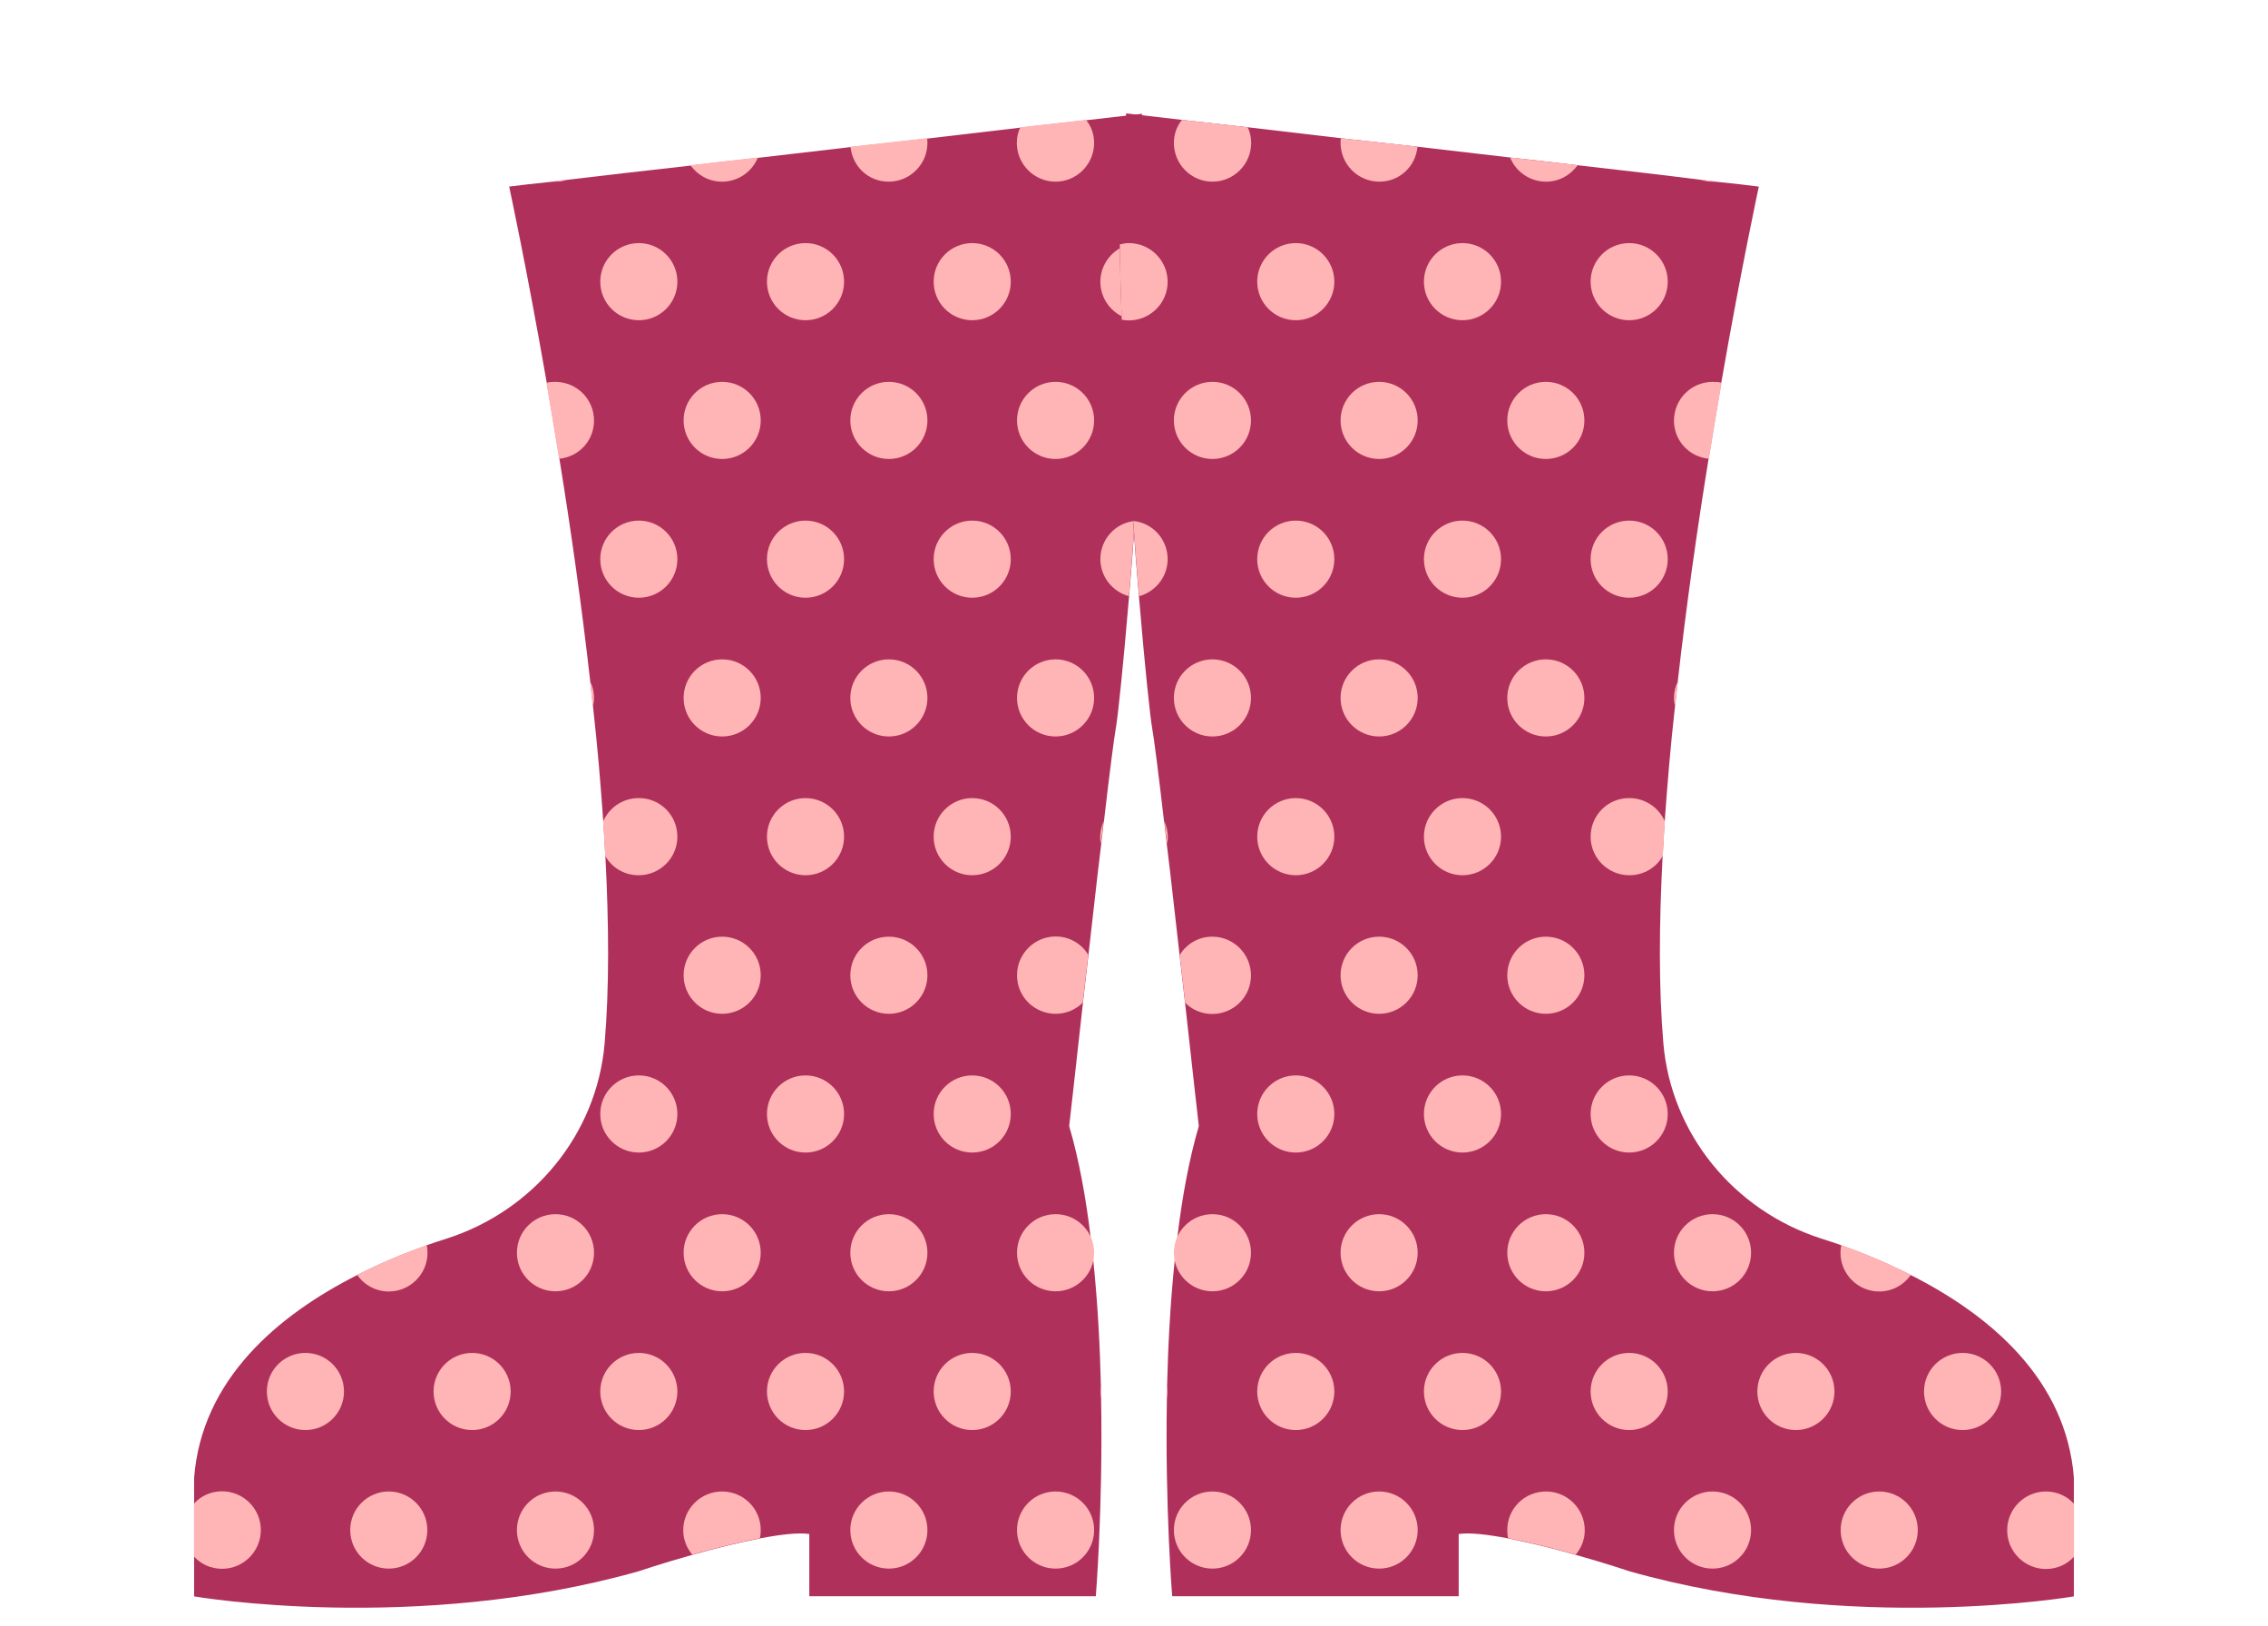 <svg width="120" height="86" viewBox="0 0 120 86" fill="none" xmlns="http://www.w3.org/2000/svg">
<g clip-path="url(#clip0_318_11522)">
<path d="M60.75 12.93C60.74 14.19 60.7 15.53 60.65 16.91C60.54 20.42 60.3 24.17 60.05 27.56C59.95 28.97 59.85 30.31 59.74 31.54C59.43 35.25 59.14 37.97 59.04 38.51C58.95 39 58.7 40.93 58.41 43.45C58.41 43.45 58.4 43.45 58.4 43.46C58.36 43.84 58.31 44.23 58.27 44.62C58.04 46.47 57.82 48.53 57.59 50.51L57.3 53.04C56.9 56.68 56.57 59.57 56.57 59.57C57.09 61.34 57.45 63.33 57.7 65.4V65.41C57.76 65.85 57.81 66.28 57.85 66.72C58.08 68.94 58.2 71.22 58.25 73.35C58.25 73.56 58.25 73.78 58.26 73.98V74.02C58.36 79.77 57.98 84.44 57.98 84.44H42.82V81.15C42.23 81.06 41.27 81.18 40.22 81.38C39.05 81.61 37.76 81.93 36.64 82.25C35.03 82.7 33.79 83.12 33.79 83.12C21.98 86.46 10.27 84.45 10.27 84.45V78.19C10.67 72.95 14.73 69.56 18.9 67.45C20.16 66.81 21.41 66.29 22.58 65.88V65.87C22.96 65.74 23.32 65.62 23.67 65.51C28.24 64.03 31.57 60.01 31.99 55.21C32.24 52.3 32.22 48.89 32.03 45.28C31.99 44.69 31.97 44.09 31.92 43.48C31.92 43.47 31.92 43.47 31.92 43.47C31.78 41.48 31.61 39.45 31.38 37.41C31.33 36.96 31.28 36.51 31.23 36.05C30.77 31.97 30.19 27.92 29.6 24.28C29.37 22.87 29.15 21.53 28.93 20.26C27.86 14.12 26.94 9.87 26.94 9.87C27.53 9.79 28.31 9.71 29.23 9.61C29.24 9.61 29.24 9.61 29.24 9.61C29.49 9.57 29.74 9.55 30.02 9.51C31.83 9.3 34.08 9.03 36.54 8.76C37.7 8.62 38.89 8.48 40.11 8.35C41.73 8.16 43.39 7.97 45.01 7.78C46.39 7.63 47.76 7.47 49.06 7.33C50.84 7.12 52.51 6.93 54.01 6.75C55.33 6.6 56.51 6.47 57.48 6.36C59.31 6.15 60.42 6.02 60.42 6.02C60.67 7.6 60.77 10.06 60.75 12.93Z" fill="#B0305C"/>
<path d="M10.27 82.34C10.62 82.74 11.16 82.99 11.75 82.99C12.88 82.99 13.8 82.07 13.8 80.94C13.8 79.81 12.88 78.89 11.75 78.89C11.16 78.89 10.62 79.14 10.27 79.54V82.34Z" fill="#FFB5B5"/>
<path d="M20.57 82.98C21.696 82.98 22.61 82.067 22.61 80.94C22.61 79.813 21.696 78.9 20.57 78.9C19.443 78.9 18.53 79.813 18.53 80.94C18.53 82.067 19.443 82.98 20.57 82.98Z" fill="#FFB5B5"/>
<path d="M29.39 82.98C30.517 82.98 31.43 82.067 31.43 80.94C31.43 79.813 30.517 78.9 29.39 78.9C28.263 78.9 27.35 79.813 27.35 80.94C27.35 82.067 28.263 82.98 29.39 82.98Z" fill="#FFB5B5"/>
<path d="M40.25 80.94C40.25 81.09 40.24 81.23 40.21 81.37C39.04 81.6 37.75 81.92 36.63 82.24C36.33 81.89 36.15 81.44 36.15 80.95C36.15 79.82 37.07 78.9 38.2 78.9C39.34 78.9 40.25 79.81 40.25 80.94Z" fill="#FFB5B5"/>
<path d="M47.03 82.98C48.157 82.98 49.07 82.067 49.07 80.94C49.07 79.813 48.157 78.9 47.03 78.9C45.904 78.9 44.99 79.813 44.99 80.94C44.99 82.067 45.904 82.98 47.03 82.98Z" fill="#FFB5B5"/>
<path d="M55.85 82.98C56.977 82.98 57.89 82.067 57.89 80.94C57.89 79.813 56.977 78.9 55.85 78.9C54.723 78.9 53.81 79.813 53.81 80.94C53.81 82.067 54.723 82.98 55.85 82.98Z" fill="#FFB5B5"/>
<path d="M16.16 75.65C17.287 75.65 18.2 74.737 18.2 73.61C18.2 72.483 17.287 71.57 16.16 71.57C15.034 71.57 14.12 72.483 14.12 73.61C14.12 74.737 15.034 75.65 16.16 75.65Z" fill="#FFB5B5"/>
<path d="M24.98 75.65C26.107 75.65 27.02 74.737 27.02 73.61C27.02 72.483 26.107 71.57 24.98 71.57C23.853 71.57 22.94 72.483 22.94 73.61C22.94 74.737 23.853 75.65 24.98 75.65Z" fill="#FFB5B5"/>
<path d="M33.8 75.65C34.927 75.65 35.84 74.737 35.84 73.61C35.84 72.483 34.927 71.57 33.8 71.57C32.674 71.57 31.76 72.483 31.76 73.61C31.76 74.737 32.674 75.65 33.8 75.65Z" fill="#FFB5B5"/>
<path d="M42.62 75.65C43.747 75.65 44.66 74.737 44.66 73.61C44.66 72.483 43.747 71.57 42.62 71.57C41.493 71.57 40.58 72.483 40.58 73.61C40.58 74.737 41.493 75.65 42.62 75.65Z" fill="#FFB5B5"/>
<path d="M51.44 75.65C52.567 75.65 53.48 74.737 53.48 73.61C53.48 72.483 52.567 71.57 51.44 71.57C50.313 71.57 49.4 72.483 49.4 73.61C49.4 74.737 50.313 75.65 51.44 75.65Z" fill="#FFB5B5"/>
<path d="M58.26 73.98C58.23 73.85 58.22 73.73 58.22 73.6C58.22 73.51 58.22 73.42 58.25 73.35C58.25 73.57 58.25 73.78 58.26 73.98Z" fill="#FFB5B5"/>
<path d="M22.62 66.27C22.62 67.4 21.7 68.32 20.57 68.32C19.88 68.32 19.26 67.97 18.9 67.44C20.16 66.8 21.41 66.28 22.58 65.87C22.6 65.99 22.62 66.13 22.62 66.27Z" fill="#FFB5B5"/>
<path d="M29.39 68.31C30.517 68.31 31.43 67.397 31.43 66.27C31.43 65.143 30.517 64.23 29.39 64.23C28.263 64.23 27.35 65.143 27.35 66.27C27.35 67.397 28.263 68.31 29.39 68.31Z" fill="#FFB5B5"/>
<path d="M38.21 68.31C39.337 68.31 40.25 67.397 40.25 66.27C40.25 65.143 39.337 64.23 38.21 64.23C37.083 64.23 36.17 65.143 36.17 66.27C36.17 67.397 37.083 68.31 38.21 68.31Z" fill="#FFB5B5"/>
<path d="M47.03 68.31C48.156 68.31 49.07 67.397 49.07 66.27C49.07 65.143 48.156 64.23 47.03 64.23C45.903 64.23 44.99 65.143 44.99 66.27C44.99 67.397 45.903 68.31 47.03 68.31Z" fill="#FFB5B5"/>
<path d="M55.85 68.31C56.977 68.31 57.89 67.397 57.89 66.27C57.89 65.143 56.977 64.23 55.85 64.23C54.723 64.23 53.81 65.143 53.81 66.27C53.81 67.397 54.723 68.31 55.85 68.31Z" fill="#FFB5B5"/>
<path d="M33.8 60.97C34.927 60.97 35.84 60.057 35.84 58.93C35.84 57.803 34.927 56.89 33.8 56.89C32.674 56.89 31.76 57.803 31.76 58.93C31.76 60.057 32.674 60.97 33.8 60.97Z" fill="#FFB5B5"/>
<path d="M42.62 60.97C43.747 60.97 44.66 60.057 44.66 58.93C44.66 57.803 43.747 56.89 42.62 56.89C41.493 56.89 40.58 57.803 40.58 58.93C40.58 60.057 41.493 60.97 42.62 60.97Z" fill="#FFB5B5"/>
<path d="M51.44 60.97C52.567 60.97 53.48 60.057 53.48 58.93C53.48 57.803 52.567 56.89 51.44 56.89C50.314 56.89 49.4 57.803 49.4 58.93C49.4 60.057 50.314 60.97 51.44 60.97Z" fill="#FFB5B5"/>
<path d="M38.21 53.63C39.337 53.63 40.25 52.717 40.25 51.59C40.25 50.463 39.337 49.55 38.21 49.55C37.083 49.55 36.17 50.463 36.17 51.59C36.17 52.717 37.083 53.63 38.21 53.63Z" fill="#FFB5B5"/>
<path d="M47.03 53.63C48.156 53.63 49.07 52.717 49.07 51.59C49.07 50.463 48.156 49.55 47.03 49.55C45.903 49.55 44.99 50.463 44.99 51.59C44.99 52.717 45.903 53.63 47.03 53.63Z" fill="#FFB5B5"/>
<path d="M57.29 53.04C56.93 53.4 56.42 53.63 55.86 53.63C54.73 53.63 53.81 52.73 53.81 51.59C53.81 50.46 54.73 49.54 55.86 49.54C56.59 49.54 57.23 49.93 57.58 50.51L57.29 53.04Z" fill="#FFB5B5"/>
<path d="M35.84 44.26C35.84 45.39 34.92 46.3 33.79 46.3C33.02 46.3 32.36 45.89 32.02 45.27C31.98 44.68 31.96 44.08 31.91 43.47C31.91 43.46 31.91 43.46 31.91 43.46C32.22 42.73 32.95 42.22 33.79 42.22C34.93 42.21 35.84 43.13 35.84 44.26Z" fill="#FFB5B5"/>
<path d="M42.62 46.3C43.747 46.3 44.66 45.387 44.66 44.26C44.66 43.133 43.747 42.22 42.62 42.22C41.493 42.22 40.58 43.133 40.58 44.26C40.58 45.387 41.493 46.3 42.62 46.3Z" fill="#FFB5B5"/>
<path d="M51.44 46.3C52.567 46.3 53.48 45.387 53.48 44.26C53.48 43.133 52.567 42.22 51.44 42.22C50.314 42.22 49.4 43.133 49.4 44.26C49.4 45.387 50.314 46.3 51.44 46.3Z" fill="#FFB5B5"/>
<path d="M58.38 43.47C58.34 43.85 58.29 44.24 58.25 44.63C58.22 44.52 58.21 44.39 58.21 44.27C58.22 43.98 58.28 43.71 58.38 43.47Z" fill="#FFB5B5"/>
<path d="M31.43 36.92C31.43 37.08 31.4 37.25 31.37 37.4C31.32 36.95 31.27 36.5 31.22 36.04C31.36 36.31 31.43 36.61 31.43 36.92Z" fill="#FFB5B5"/>
<path d="M38.21 38.96C39.337 38.96 40.25 38.047 40.25 36.92C40.25 35.793 39.337 34.88 38.21 34.88C37.084 34.88 36.17 35.793 36.17 36.92C36.17 38.047 37.084 38.96 38.21 38.96Z" fill="#FFB5B5"/>
<path d="M47.03 38.96C48.157 38.96 49.07 38.047 49.07 36.92C49.07 35.793 48.157 34.88 47.03 34.88C45.904 34.88 44.99 35.793 44.99 36.92C44.99 38.047 45.904 38.96 47.03 38.96Z" fill="#FFB5B5"/>
<path d="M55.85 38.96C56.977 38.96 57.89 38.047 57.89 36.92C57.89 35.793 56.977 34.88 55.85 34.88C54.723 34.88 53.81 35.793 53.81 36.92C53.81 38.047 54.723 38.96 55.85 38.96Z" fill="#FFB5B5"/>
<path d="M33.8 31.62C34.927 31.62 35.84 30.707 35.84 29.58C35.84 28.453 34.927 27.54 33.8 27.54C32.674 27.54 31.76 28.453 31.76 29.58C31.76 30.707 32.674 31.62 33.8 31.62Z" fill="#FFB5B5"/>
<path d="M42.62 31.62C43.747 31.62 44.66 30.707 44.66 29.58C44.66 28.453 43.747 27.54 42.62 27.54C41.493 27.54 40.58 28.453 40.58 29.58C40.58 30.707 41.493 31.62 42.62 31.62Z" fill="#FFB5B5"/>
<path d="M51.44 31.62C52.567 31.62 53.48 30.707 53.48 29.58C53.48 28.453 52.567 27.54 51.44 27.54C50.314 27.54 49.4 28.453 49.4 29.58C49.4 30.707 50.314 31.62 51.44 31.62Z" fill="#FFB5B5"/>
<path d="M60.04 27.56C59.94 28.97 59.84 30.31 59.73 31.54C58.86 31.3 58.22 30.51 58.22 29.58C58.22 28.53 59.01 27.66 60.04 27.56Z" fill="#FFB5B5"/>
<path d="M31.43 22.25C31.43 23.31 30.63 24.17 29.58 24.27C29.35 22.86 29.13 21.52 28.91 20.25C29.06 20.21 29.21 20.2 29.37 20.2C30.52 20.2 31.43 21.12 31.43 22.25Z" fill="#FFB5B5"/>
<path d="M38.21 24.28C39.337 24.28 40.25 23.367 40.25 22.24C40.25 21.113 39.337 20.2 38.21 20.2C37.083 20.2 36.17 21.113 36.17 22.24C36.17 23.367 37.083 24.28 38.21 24.28Z" fill="#FFB5B5"/>
<path d="M47.03 24.28C48.157 24.28 49.07 23.367 49.07 22.24C49.07 21.113 48.157 20.2 47.03 20.2C45.904 20.2 44.99 21.113 44.99 22.24C44.99 23.367 45.904 24.28 47.03 24.28Z" fill="#FFB5B5"/>
<path d="M55.85 24.28C56.977 24.28 57.89 23.367 57.89 22.24C57.89 21.113 56.977 20.2 55.85 20.2C54.723 20.2 53.81 21.113 53.81 22.24C53.81 23.367 54.723 24.28 55.85 24.28Z" fill="#FFB5B5"/>
<path d="M33.8 16.94C34.927 16.94 35.84 16.027 35.84 14.9C35.84 13.773 34.927 12.86 33.8 12.86C32.674 12.86 31.76 13.773 31.76 14.9C31.76 16.027 32.674 16.94 33.8 16.94Z" fill="#FFB5B5"/>
<path d="M42.62 16.94C43.747 16.94 44.66 16.027 44.66 14.9C44.66 13.773 43.747 12.86 42.62 12.86C41.493 12.86 40.58 13.773 40.58 14.9C40.58 16.027 41.493 16.94 42.62 16.94Z" fill="#FFB5B5"/>
<path d="M51.44 16.94C52.567 16.94 53.48 16.027 53.48 14.9C53.48 13.773 52.567 12.86 51.44 12.86C50.314 12.86 49.4 13.773 49.4 14.9C49.4 16.027 50.314 16.94 51.44 16.94Z" fill="#FFB5B5"/>
<path d="M60.75 12.93C60.74 14.19 60.7 15.53 60.65 16.91C60.52 16.94 60.4 16.95 60.27 16.95C59.14 16.95 58.22 16.03 58.22 14.91C58.22 13.78 59.14 12.86 60.27 12.86C60.43 12.86 60.59 12.89 60.75 12.93Z" fill="#FFB5B5"/>
<path d="M30.02 9.5C29.83 9.58 29.62 9.61 29.39 9.61C29.34 9.61 29.29 9.61 29.24 9.6C29.49 9.56 29.74 9.53 30.02 9.5Z" fill="#FFB5B5"/>
<path d="M40.1 8.33C39.8 9.08 39.06 9.61 38.2 9.61C37.51 9.61 36.91 9.27 36.53 8.74C37.69 8.6 38.88 8.47 40.1 8.33Z" fill="#FFB5B5"/>
<path d="M49.07 7.56C49.07 8.69 48.15 9.61 47.02 9.61C45.95 9.61 45.1 8.81 45 7.76C46.38 7.61 47.75 7.45 49.05 7.31C49.07 7.4 49.07 7.47 49.07 7.56Z" fill="#FFB5B5"/>
<path d="M57.89 7.56C57.89 8.69 56.97 9.61 55.85 9.61C54.72 9.61 53.8 8.69 53.8 7.56C53.8 7.27 53.86 6.98 53.99 6.73C55.31 6.58 56.49 6.45 57.46 6.34C57.74 6.68 57.89 7.11 57.89 7.56Z" fill="#FFB5B5"/>
<path d="M59.25 12.93C59.26 14.19 59.3 15.53 59.35 16.91C59.46 20.42 59.7 24.17 59.95 27.56C60.05 28.97 60.15 30.31 60.26 31.54C60.57 35.25 60.86 37.97 60.96 38.51C61.05 39 61.3 40.93 61.59 43.45C61.59 43.45 61.6 43.45 61.6 43.46C61.64 43.84 61.69 44.23 61.73 44.62C61.96 46.47 62.18 48.53 62.41 50.51L62.7 53.04C63.1 56.68 63.43 59.57 63.43 59.57C62.91 61.34 62.55 63.33 62.3 65.4V65.41C62.24 65.85 62.19 66.28 62.15 66.72C61.92 68.94 61.8 71.22 61.75 73.35C61.75 73.56 61.75 73.78 61.74 73.98V74.02C61.64 79.77 62.02 84.44 62.02 84.44H77.18V81.15C77.77 81.06 78.73 81.18 79.78 81.38C80.95 81.61 82.24 81.93 83.36 82.25C84.97 82.7 86.21 83.12 86.21 83.12C98.02 86.46 109.73 84.45 109.73 84.45V78.19C109.33 72.95 105.27 69.56 101.1 67.45C99.84 66.81 98.59 66.29 97.42 65.88V65.87C97.04 65.74 96.68 65.62 96.33 65.51C91.76 64.03 88.43 60.01 88.01 55.21C87.76 52.3 87.78 48.89 87.97 45.28C88.01 44.69 88.03 44.09 88.08 43.48C88.08 43.47 88.08 43.47 88.08 43.47C88.22 41.48 88.39 39.45 88.62 37.41C88.67 36.96 88.72 36.51 88.77 36.05C89.23 31.97 89.81 27.92 90.4 24.28C90.63 22.87 90.85 21.53 91.07 20.26C92.14 14.12 93.06 9.87 93.06 9.87C92.47 9.79 91.69 9.71 90.77 9.61C90.76 9.61 90.76 9.61 90.76 9.61C90.51 9.57 90.26 9.55 89.98 9.51C88.18 9.28 85.93 9.02 83.46 8.74C82.3 8.6 81.11 8.46 79.89 8.33C78.27 8.14 76.61 7.95 74.99 7.76C73.61 7.61 72.24 7.45 70.94 7.31C69.17 7.1 67.5 6.91 66 6.73C64.68 6.58 63.5 6.45 62.53 6.34C60.7 6.13 59.59 6 59.59 6C59.33 7.6 59.23 10.06 59.25 12.93Z" fill="#B0305C"/>
<path d="M109.73 79.55C109.38 79.15 108.84 78.9 108.25 78.9C107.12 78.9 106.2 79.82 106.2 80.95C106.2 82.08 107.12 83 108.25 83C108.84 83 109.38 82.75 109.73 82.35V79.55Z" fill="#FFB5B5"/>
<path d="M99.43 82.98C100.556 82.98 101.47 82.067 101.47 80.94C101.47 79.813 100.556 78.9 99.43 78.9C98.303 78.9 97.39 79.813 97.39 80.94C97.39 82.067 98.303 82.98 99.43 82.98Z" fill="#FFB5B5"/>
<path d="M90.61 82.98C91.737 82.98 92.65 82.067 92.65 80.94C92.65 79.813 91.737 78.9 90.61 78.9C89.483 78.9 88.57 79.813 88.57 80.94C88.57 82.067 89.483 82.98 90.61 82.98Z" fill="#FFB5B5"/>
<path d="M79.75 80.94C79.75 81.09 79.76 81.23 79.79 81.37C80.96 81.6 82.25 81.92 83.37 82.24C83.67 81.89 83.85 81.44 83.85 80.95C83.85 79.82 82.93 78.9 81.8 78.9C80.66 78.9 79.75 79.81 79.75 80.94Z" fill="#FFB5B5"/>
<path d="M72.97 82.98C74.096 82.98 75.01 82.067 75.01 80.94C75.01 79.813 74.096 78.9 72.97 78.9C71.843 78.9 70.93 79.813 70.93 80.94C70.93 82.067 71.843 82.98 72.97 82.98Z" fill="#FFB5B5"/>
<path d="M64.15 82.98C65.276 82.98 66.19 82.067 66.19 80.94C66.19 79.813 65.276 78.9 64.15 78.9C63.023 78.9 62.11 79.813 62.11 80.94C62.11 82.067 63.023 82.98 64.15 82.98Z" fill="#FFB5B5"/>
<path d="M103.84 75.65C104.967 75.65 105.88 74.737 105.88 73.61C105.88 72.483 104.967 71.57 103.84 71.57C102.714 71.57 101.8 72.483 101.8 73.61C101.8 74.737 102.714 75.65 103.84 75.65Z" fill="#FFB5B5"/>
<path d="M95.02 75.65C96.147 75.65 97.061 74.737 97.061 73.61C97.061 72.483 96.147 71.57 95.02 71.57C93.894 71.57 92.981 72.483 92.981 73.61C92.981 74.737 93.894 75.65 95.02 75.65Z" fill="#FFB5B5"/>
<path d="M86.2 75.65C87.327 75.65 88.24 74.737 88.24 73.61C88.24 72.483 87.327 71.57 86.2 71.57C85.073 71.57 84.16 72.483 84.16 73.61C84.16 74.737 85.073 75.65 86.2 75.65Z" fill="#FFB5B5"/>
<path d="M77.38 75.65C78.507 75.65 79.42 74.737 79.42 73.61C79.42 72.483 78.507 71.57 77.38 71.57C76.254 71.57 75.34 72.483 75.34 73.61C75.34 74.737 76.254 75.65 77.38 75.65Z" fill="#FFB5B5"/>
<path d="M68.56 75.65C69.687 75.65 70.6 74.737 70.6 73.61C70.6 72.483 69.687 71.57 68.56 71.57C67.433 71.57 66.52 72.483 66.52 73.61C66.52 74.737 67.433 75.65 68.56 75.65Z" fill="#FFB5B5"/>
<path d="M61.74 73.98C61.77 73.85 61.78 73.73 61.78 73.6C61.78 73.51 61.78 73.42 61.75 73.35C61.75 73.57 61.75 73.78 61.74 73.98Z" fill="#FFB5B5"/>
<path d="M97.38 66.27C97.38 67.4 98.3 68.32 99.43 68.32C100.12 68.32 100.74 67.97 101.1 67.44C99.84 66.8 98.59 66.28 97.42 65.87C97.4 65.99 97.38 66.13 97.38 66.27Z" fill="#FFB5B5"/>
<path d="M90.61 68.31C91.737 68.31 92.65 67.397 92.65 66.27C92.65 65.143 91.737 64.23 90.61 64.23C89.483 64.23 88.57 65.143 88.57 66.27C88.57 67.397 89.483 68.31 90.61 68.31Z" fill="#FFB5B5"/>
<path d="M81.79 68.31C82.917 68.31 83.83 67.397 83.83 66.27C83.83 65.143 82.917 64.23 81.79 64.23C80.663 64.23 79.75 65.143 79.75 66.27C79.75 67.397 80.663 68.31 81.79 68.31Z" fill="#FFB5B5"/>
<path d="M72.97 68.31C74.096 68.31 75.01 67.397 75.01 66.27C75.01 65.143 74.096 64.23 72.97 64.23C71.843 64.23 70.93 65.143 70.93 66.27C70.93 67.397 71.843 68.31 72.97 68.31Z" fill="#FFB5B5"/>
<path d="M64.15 68.31C65.276 68.31 66.19 67.397 66.19 66.27C66.19 65.143 65.276 64.23 64.15 64.23C63.023 64.23 62.11 65.143 62.11 66.27C62.11 67.397 63.023 68.31 64.15 68.31Z" fill="#FFB5B5"/>
<path d="M86.2 60.97C87.327 60.97 88.24 60.057 88.24 58.93C88.24 57.803 87.327 56.89 86.2 56.89C85.073 56.89 84.16 57.803 84.16 58.93C84.16 60.057 85.073 60.97 86.2 60.97Z" fill="#FFB5B5"/>
<path d="M77.38 60.97C78.507 60.97 79.42 60.057 79.42 58.93C79.42 57.803 78.507 56.89 77.38 56.89C76.253 56.89 75.34 57.803 75.34 58.93C75.34 60.057 76.253 60.97 77.38 60.97Z" fill="#FFB5B5"/>
<path d="M68.56 60.97C69.687 60.97 70.6 60.057 70.6 58.93C70.6 57.803 69.687 56.89 68.56 56.89C67.433 56.89 66.52 57.803 66.52 58.93C66.52 60.057 67.433 60.97 68.56 60.97Z" fill="#FFB5B5"/>
<path d="M81.79 53.63C82.917 53.63 83.83 52.717 83.83 51.59C83.83 50.463 82.917 49.55 81.79 49.55C80.663 49.55 79.75 50.463 79.75 51.59C79.75 52.717 80.663 53.63 81.79 53.63Z" fill="#FFB5B5"/>
<path d="M72.97 53.63C74.096 53.63 75.01 52.717 75.01 51.59C75.01 50.463 74.096 49.55 72.97 49.55C71.843 49.55 70.93 50.463 70.93 51.59C70.93 52.717 71.843 53.63 72.97 53.63Z" fill="#FFB5B5"/>
<path d="M62.42 50.52C62.77 49.94 63.41 49.55 64.14 49.55C65.27 49.55 66.19 50.47 66.19 51.6C66.19 52.73 65.27 53.64 64.14 53.64C63.57 53.64 63.07 53.41 62.71 53.05L62.42 50.52Z" fill="#FFB5B5"/>
<path d="M84.16 44.26C84.16 45.39 85.08 46.3 86.21 46.3C86.98 46.3 87.64 45.89 87.98 45.27C88.02 44.68 88.04 44.08 88.09 43.47C88.09 43.46 88.09 43.46 88.09 43.46C87.78 42.73 87.05 42.22 86.21 42.22C85.07 42.21 84.16 43.13 84.16 44.26Z" fill="#FFB5B5"/>
<path d="M77.38 46.3C78.507 46.3 79.42 45.387 79.42 44.26C79.42 43.133 78.507 42.22 77.38 42.22C76.254 42.22 75.34 43.133 75.34 44.26C75.34 45.387 76.254 46.3 77.38 46.3Z" fill="#FFB5B5"/>
<path d="M68.56 46.3C69.687 46.3 70.6 45.387 70.6 44.26C70.6 43.133 69.687 42.22 68.56 42.22C67.433 42.22 66.52 43.133 66.52 44.26C66.52 45.387 67.433 46.3 68.56 46.3Z" fill="#FFB5B5"/>
<path d="M61.62 43.47C61.66 43.85 61.71 44.24 61.75 44.63C61.78 44.52 61.79 44.39 61.79 44.27C61.78 43.98 61.72 43.71 61.62 43.47Z" fill="#FFB5B5"/>
<path d="M88.57 36.92C88.57 37.08 88.6 37.25 88.63 37.4C88.68 36.95 88.73 36.5 88.78 36.04C88.64 36.31 88.57 36.61 88.57 36.92Z" fill="#FFB5B5"/>
<path d="M81.79 38.96C82.917 38.96 83.83 38.047 83.83 36.92C83.83 35.793 82.917 34.88 81.79 34.88C80.663 34.88 79.75 35.793 79.75 36.92C79.75 38.047 80.663 38.96 81.79 38.96Z" fill="#FFB5B5"/>
<path d="M72.97 38.96C74.096 38.96 75.01 38.047 75.01 36.92C75.01 35.793 74.096 34.88 72.97 34.88C71.843 34.88 70.93 35.793 70.93 36.92C70.93 38.047 71.843 38.96 72.97 38.96Z" fill="#FFB5B5"/>
<path d="M64.15 38.96C65.276 38.96 66.19 38.047 66.19 36.92C66.19 35.793 65.276 34.88 64.15 34.88C63.023 34.88 62.11 35.793 62.11 36.92C62.11 38.047 63.023 38.96 64.15 38.96Z" fill="#FFB5B5"/>
<path d="M86.2 31.62C87.327 31.62 88.24 30.707 88.24 29.58C88.24 28.453 87.327 27.54 86.2 27.54C85.073 27.54 84.16 28.453 84.16 29.58C84.16 30.707 85.073 31.62 86.2 31.62Z" fill="#FFB5B5"/>
<path d="M77.38 31.62C78.507 31.62 79.42 30.707 79.42 29.58C79.42 28.453 78.507 27.54 77.38 27.54C76.253 27.54 75.34 28.453 75.34 29.58C75.34 30.707 76.253 31.62 77.38 31.62Z" fill="#FFB5B5"/>
<path d="M68.56 31.62C69.687 31.62 70.6 30.707 70.6 29.58C70.6 28.453 69.687 27.54 68.56 27.54C67.433 27.54 66.52 28.453 66.52 29.58C66.52 30.707 67.433 31.62 68.56 31.62Z" fill="#FFB5B5"/>
<path d="M59.96 27.56C60.06 28.97 60.16 30.31 60.27 31.54C61.14 31.3 61.78 30.51 61.78 29.58C61.78 28.53 60.99 27.66 59.96 27.56Z" fill="#FFB5B5"/>
<path d="M88.57 22.25C88.57 23.31 89.37 24.17 90.42 24.27C90.65 22.86 90.87 21.52 91.09 20.25C90.94 20.21 90.79 20.2 90.63 20.2C89.48 20.2 88.57 21.12 88.57 22.25Z" fill="#FFB5B5"/>
<path d="M81.79 24.28C82.917 24.28 83.83 23.367 83.83 22.24C83.83 21.113 82.917 20.2 81.79 20.2C80.663 20.2 79.75 21.113 79.75 22.24C79.75 23.367 80.663 24.28 81.79 24.28Z" fill="#FFB5B5"/>
<path d="M72.97 24.28C74.096 24.28 75.01 23.367 75.01 22.24C75.01 21.113 74.096 20.2 72.97 20.2C71.843 20.2 70.93 21.113 70.93 22.24C70.93 23.367 71.843 24.28 72.97 24.28Z" fill="#FFB5B5"/>
<path d="M64.15 24.28C65.276 24.28 66.19 23.367 66.19 22.24C66.19 21.113 65.276 20.2 64.15 20.2C63.023 20.2 62.11 21.113 62.11 22.24C62.11 23.367 63.023 24.28 64.15 24.28Z" fill="#FFB5B5"/>
<path d="M86.2 16.94C87.327 16.94 88.24 16.027 88.24 14.9C88.24 13.773 87.327 12.86 86.2 12.86C85.073 12.86 84.16 13.773 84.16 14.9C84.16 16.027 85.073 16.94 86.2 16.94Z" fill="#FFB5B5"/>
<path d="M77.38 16.94C78.507 16.94 79.42 16.027 79.42 14.9C79.42 13.773 78.507 12.86 77.38 12.86C76.253 12.86 75.34 13.773 75.34 14.9C75.34 16.027 76.253 16.94 77.38 16.94Z" fill="#FFB5B5"/>
<path d="M68.56 16.94C69.687 16.94 70.6 16.027 70.6 14.9C70.6 13.773 69.687 12.86 68.56 12.86C67.433 12.86 66.52 13.773 66.52 14.9C66.52 16.027 67.433 16.94 68.56 16.94Z" fill="#FFB5B5"/>
<path d="M59.25 12.93C59.26 14.19 59.3 15.53 59.35 16.91C59.48 16.94 59.6 16.95 59.73 16.95C60.86 16.95 61.78 16.03 61.78 14.91C61.78 13.78 60.86 12.86 59.73 12.86C59.57 12.86 59.41 12.89 59.25 12.93Z" fill="#FFB5B5"/>
<path d="M89.98 9.5C90.17 9.58 90.38 9.61 90.61 9.61C90.66 9.61 90.71 9.61 90.76 9.6C90.51 9.56 90.26 9.53 89.98 9.5Z" fill="#FFB5B5"/>
<path d="M79.9 8.33C80.2 9.08 80.94 9.61 81.8 9.61C82.49 9.61 83.09 9.27 83.47 8.74C82.31 8.6 81.12 8.47 79.9 8.33Z" fill="#FFB5B5"/>
<path d="M70.93 7.56C70.93 8.69 71.85 9.61 72.98 9.61C74.05 9.61 74.9 8.81 75 7.76C73.62 7.61 72.25 7.45 70.95 7.31C70.93 7.4 70.93 7.47 70.93 7.56Z" fill="#FFB5B5"/>
<path d="M62.11 7.56C62.11 8.69 63.03 9.61 64.15 9.61C65.28 9.61 66.2 8.69 66.2 7.56C66.2 7.27 66.14 6.98 66.01 6.73C64.69 6.58 63.51 6.45 62.54 6.34C62.26 6.68 62.11 7.11 62.11 7.56Z" fill="#FFB5B5"/>
</g>
<defs>
<clipPath id="clip0_318_11522">
<rect width="120" height="85" fill="white" transform="translate(0 0.5)"/>
</clipPath>
</defs>
</svg>
